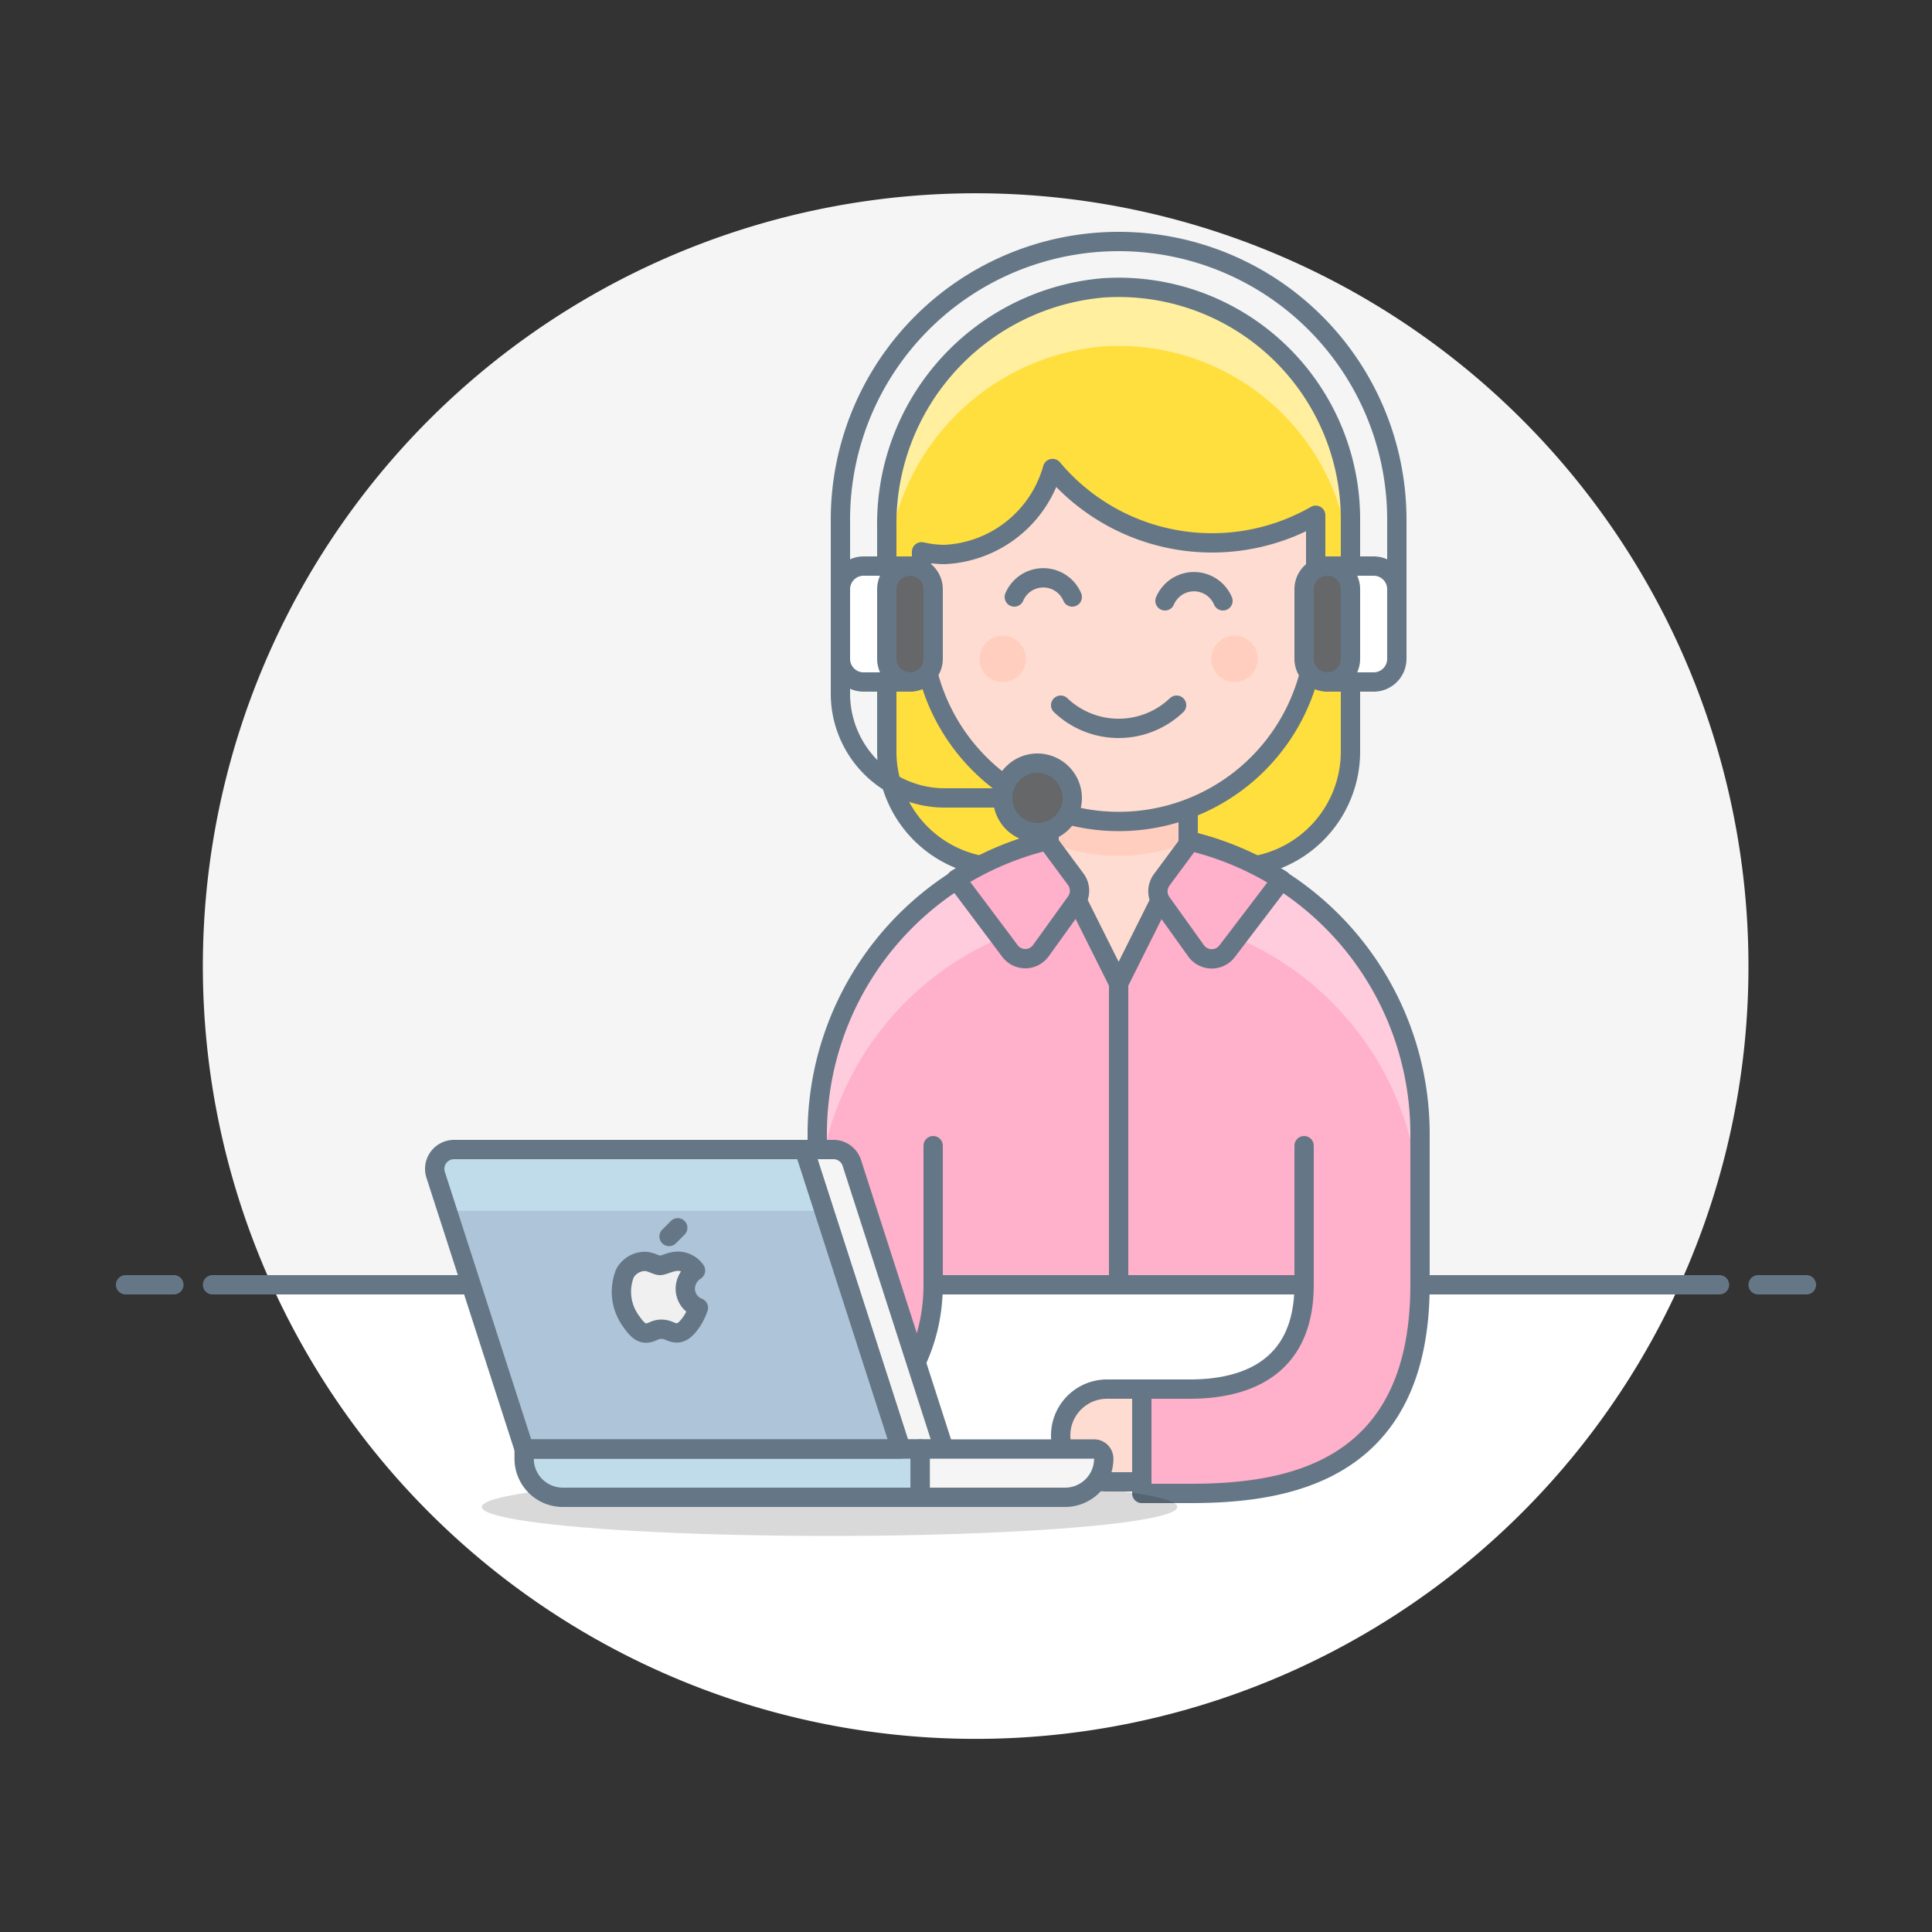 <svg id="Layer_1" data-name="Layer 1" xmlns="http://www.w3.org/2000/svg" viewBox="0 0 100 100"><rect x="0" y="0" width="100" height="100" fill="#333333" stroke="none"/><defs><style>.cls-1,.cls-15{fill:#f5f5f5;}.cls-13,.cls-2{fill:#fff;}.cls-20,.cls-3{fill:none;}.cls-12,.cls-13,.cls-14,.cls-15,.cls-18,.cls-19,.cls-20,.cls-3,.cls-9{stroke:#657786;stroke-linejoin:round;}.cls-12,.cls-13,.cls-14,.cls-3,.cls-9{stroke-linecap:round;}.cls-4{fill:#ffdf3d;}.cls-5{fill:#ffef9e;}.cls-12,.cls-6{fill:#ffb0ca;}.cls-7{fill:#fcd;}.cls-8{fill:#020202;opacity:0.15;}.cls-10,.cls-9{fill:#ffdcd1;}.cls-11{fill:#ffcebf;}.cls-14{fill:#656769;}.cls-16{fill:#adc4d9;}.cls-17,.cls-18{fill:#c0dceb;}.cls-19{fill:#f0f0f0;}</style></defs><title>customer-service-woman</title><g id="_Group_" data-name="&lt;Group&gt;"><path class="cls-1" d="M90.5,50A40,40,0,1,0,14.06,66.5H86.94A39.85,39.85,0,0,0,90.5,50Z"/><path class="cls-2" d="M14.06,66.5a40,40,0,0,0,72.88,0Z"/><line class="cls-3" x1="11" y1="66.5" x2="89" y2="66.5"/><line class="cls-3" x1="6.5" y1="66.5" x2="9" y2="66.5"/><line class="cls-3" x1="91" y1="66.5" x2="93.5" y2="66.5"/></g><path class="cls-4" d="M63.9,44.9a6,6,0,0,0,6-6v-12a12,12,0,0,0-12.8-12A12.26,12.26,0,0,0,45.9,27.31V38.9a6,6,0,0,0,6,6Z"/><path class="cls-5" d="M57.1,14.93A12.26,12.26,0,0,0,45.9,27.31v3A12.26,12.26,0,0,1,57.1,17.93a12,12,0,0,1,12.8,12v-3A12,12,0,0,0,57.1,14.93Z"/><path class="cls-3" d="M63.9,44.9a6,6,0,0,0,6-6v-12a12,12,0,0,0-12.8-12A12.26,12.26,0,0,0,45.9,27.31V38.9a6,6,0,0,0,6,6Z"/><path class="cls-6" d="M57.9,43.1A15.6,15.6,0,0,0,42.3,58.7v4.2c0,7.91-2.81,9-5.92,9H33.9v5.4h2.48c4.36,0,11.92-3.63,11.92-10.8H67.5c0,4.56-3.36,5.4-5.92,5.4H59.1v5.4h2.48c4.92,0,11.92-1,11.92-10.8V58.7A15.59,15.59,0,0,0,57.9,43.1Z"/><path class="cls-7" d="M57.9,43.1A15.59,15.59,0,0,0,42.3,58.7v4.2a15.6,15.6,0,0,1,31.2,0V58.7A15.59,15.59,0,0,0,57.9,43.1Z"/><path class="cls-3" d="M57.9,43.1A15.6,15.6,0,0,0,42.3,58.7v4.2c0,7.91-2.81,9-5.92,9H33.9v5.4h2.48c4.36,0,11.92-3.63,11.92-10.8H67.5c0,4.56-3.36,5.4-5.92,5.4H59.1v5.4h2.48c4.92,0,11.92-1,11.92-10.8V58.7A15.59,15.59,0,0,0,57.9,43.1Z"/><line class="cls-3" x1="48.3" y1="59.3" x2="48.3" y2="66.5"/><line class="cls-3" x1="67.5" y1="59.3" x2="67.5" y2="66.5"/><ellipse class="cls-8" cx="42.94" cy="78" rx="18" ry="1.5"/><path class="cls-9" d="M59.1,76.7H57.3a2.4,2.4,0,1,1,0-4.8h1.8Z"/><path class="cls-9" d="M33.9,76.7H32.1a2.4,2.4,0,1,1,0-4.8h1.8Z"/><line class="cls-3" x1="57.9" y1="50.9" x2="57.9" y2="66.5"/><polygon class="cls-10" points="61.5 43.7 57.9 50.9 54.3 43.7 54.3 40.7 61.5 40.7 61.5 43.7"/><path class="cls-11" d="M54.3,43.57l.27.13a9.54,9.54,0,0,0,6.66,0l.27-.13V40.7H54.3Z"/><polygon class="cls-3" points="61.5 43.7 57.9 50.9 54.3 43.7 54.3 40.7 61.5 40.7 61.5 43.7"/><path class="cls-12" d="M52.28,49.23a1,1,0,0,0,.81.39,1,1,0,0,0,.79-.42l1.8-2.5a1,1,0,0,0,0-1.19l-1.48-2a15.6,15.6,0,0,0-4.71,2Z"/><path class="cls-12" d="M63.52,49.23a1,1,0,0,1-1.6,0l-1.79-2.5a1,1,0,0,1,0-1.19l1.48-2a15.65,15.65,0,0,1,4.72,2Z"/><path class="cls-9" d="M68.1,29.9V27.5c0-.28,0-.56,0-.83a10.78,10.78,0,0,1-13.62-2.42A6.1,6.1,0,0,1,48.9,28.7a5.32,5.32,0,0,1-1.2-.14V29.9a1.81,1.81,0,0,0-1.8,1.8v.6a1.81,1.81,0,0,0,1.8,1.8l.17,0a10.19,10.19,0,0,0,20.07,0l.16,0a1.8,1.8,0,0,0,1.8-1.8v-.6A1.8,1.8,0,0,0,68.1,29.9Z"/><path class="cls-11" d="M53.1,34.1a1.2,1.2,0,1,1-1.2-1.2A1.2,1.2,0,0,1,53.1,34.1Z"/><path class="cls-11" d="M65.1,34.1a1.2,1.2,0,1,1-1.2-1.2A1.2,1.2,0,0,1,65.1,34.1Z"/><path class="cls-3" d="M54.9,36.5a4.35,4.35,0,0,0,6,0"/><path class="cls-3" d="M63.3,31.1a1.63,1.63,0,0,0-3,0"/><path class="cls-3" d="M55.5,30.9a1.63,1.63,0,0,0-3,0"/><path class="cls-3" d="M43.5,34.1v1.8a5.4,5.4,0,0,0,5.4,5.4h3"/><path class="cls-13" d="M44.7,29.3h2.4a0,0,0,0,1,0,0v6a0,0,0,0,1,0,0H44.7a1.2,1.2,0,0,1-1.2-1.2V30.5A1.2,1.2,0,0,1,44.7,29.3Z"/><path class="cls-14" d="M45.9,34.1a1.2,1.2,0,1,0,2.4,0V30.5a1.2,1.2,0,1,0-2.4,0Z"/><path class="cls-13" d="M69.9,29.3h2.4a0,0,0,0,1,0,0v6a0,0,0,0,1,0,0H69.9a1.2,1.2,0,0,1-1.2-1.2V30.5A1.2,1.2,0,0,1,69.9,29.3Z" transform="translate(141 64.6) rotate(180)"/><path class="cls-14" d="M69.9,34.1a1.2,1.2,0,1,1-2.4,0V30.5a1.2,1.2,0,0,1,2.4,0Z"/><path class="cls-14" d="M55.5,41.3a1.8,1.8,0,1,1-1.8-1.8A1.81,1.81,0,0,1,55.5,41.3Z"/><path class="cls-3" d="M43.5,32.3V26.9a14.4,14.4,0,0,1,28.8,0v5.4"/><path class="cls-15" d="M46.63,75h2.23L44.09,60.19a1,1,0,0,0-1-.69H41.63Z"/><path class="cls-16" d="M27.13,75h19.5l-5-15.5H23.5a1,1,0,0,0-.95,1.31Z"/><path class="cls-17" d="M41.63,59.5H23.5a1,1,0,0,0-.95,1.31l.6,1.86h19.5Z"/><path class="cls-18" d="M27.13,75h20.5v2.5H29.13a2,2,0,0,1-2-2Z"/><path class="cls-15" d="M47.63,75h9a.5.5,0,0,1,.5.5,2,2,0,0,1-2,2H47.63Z"/><path class="cls-19" d="M35.47,66.7a1.14,1.14,0,0,1,.53-.94,1.13,1.13,0,0,0-.9-.48c-.38,0-.75.22-.94.22s-.49-.22-.81-.21a1.2,1.2,0,0,0-1,.61,2.58,2.58,0,0,0,.31,2.48c.21.3.46.63.78.62s.43-.2.8-.2.49.2.81.19.55-.3.76-.6a3.23,3.23,0,0,0,.34-.7A1.06,1.06,0,0,1,35.47,66.7Z"/><line class="cls-3" x1="34.63" y1="64" x2="35.08" y2="63.55"/><path class="cls-20" d="M27.13,75h19.5l-5-15.5H23.5a1,1,0,0,0-.95,1.31Z"/></svg>